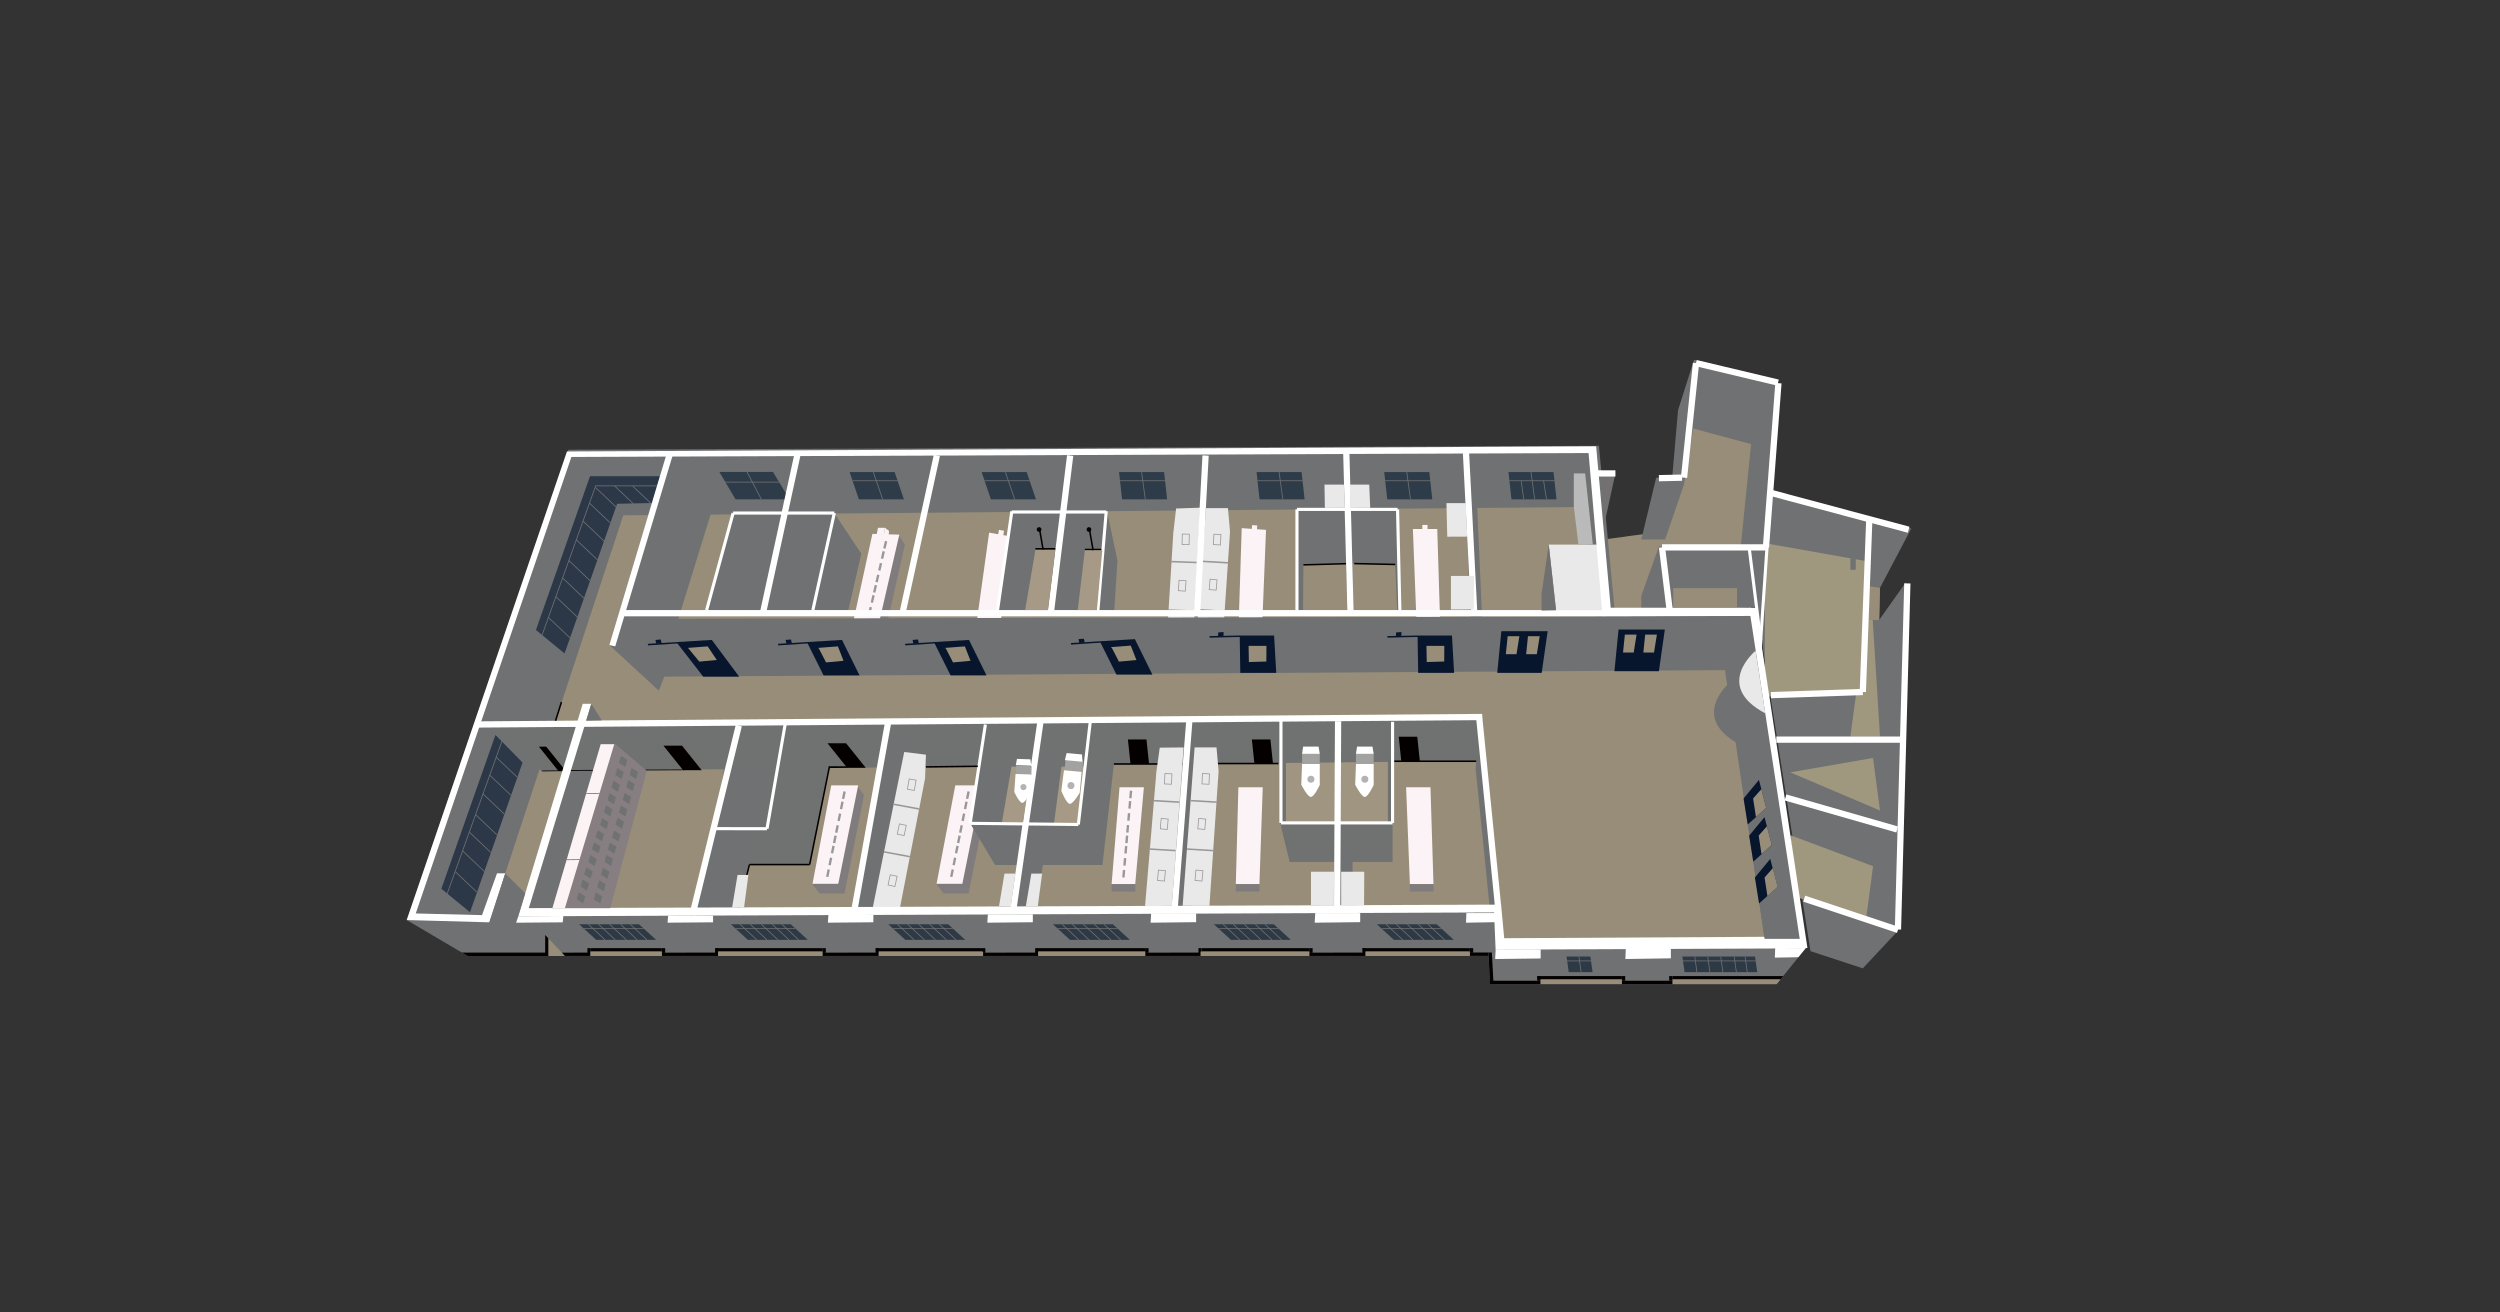<?xml version="1.0" encoding="iso-8859-1"?>
<!-- Generator: Adobe Illustrator 21.0.0, SVG Export Plug-In . SVG Version: 6.00 Build 0)  -->
<svg version="1.1" id="&#x56FE;&#x5C42;_1" xmlns="http://www.w3.org/2000/svg" xmlns:xlink="http://www.w3.org/1999/xlink" x="0px"
	 y="0px" viewBox="0 0 800 420" style="enable-background:new 0 0 800 420;" xml:space="preserve">
<rect x="0" y="0" width="800" height="420" fill="#333333" stroke="none"/>
<g>
	<polygon style="fill:#978D78;" points="513.453,172.605 531.848,170.099 540.806,134.518 562.62,140.569 559.722,175.163 
		531.848,176.194 533.87,194.944 513.453,196.225 	"/>
	<polygon style="fill:#707172;" points="525.223,172.621 529.973,152.871 535.098,152.871 536.973,131.246 542.098,115.121 
		569.098,122.621 565.598,156.871 611.598,169.121 601.598,188.121 601.348,198.371 609.848,186.371 607.098,298.121 
		596.098,309.871 579.348,304.371 562.098,194.371 525.223,195.621 525.223,190.621 530.848,174.871 557.098,174.371 
		560.348,142.121 541.848,137.121 538.848,155.121 532.848,172.621 	"/>
	<polygon style="fill:#A0977F;" points="572.914,267.264 599.37,277.17 597.136,294.194 574.786,287.069 	"/>
	<polygon style="fill:#A0977F;" points="601.598,235.716 592.12,235.716 597.136,198.371 599.266,198.371 	"/>
	<line style="fill:none;stroke:#FFFFFF;stroke-width:2;stroke-miterlimit:10;" x1="577.348" y1="287.57" x2="607.348" y2="297.57"/>
	<line style="fill:#A0977F;" x1="595.12" y1="235.716" x2="603.62" y2="235.716"/>
	
		<line style="fill:none;stroke:#FFFFFF;stroke-width:2;stroke-miterlimit:10;" x1="565.098" y1="175.163" x2="531.848" y2="175.163"/>
	
		<line style="fill:none;stroke:#FFFFFF;stroke-width:2;stroke-miterlimit:10;" x1="534.348" y1="195.663" x2="531.848" y2="175.163"/>
	<polygon style="fill:#978D78;" points="598.175,187.569 601.598,188.121 601.348,198.371 597.136,198.371 	"/>
	<polygon style="fill:#A0977F;" points="565.527,173.952 564.864,185.687 564.66,222.936 596.098,221.794 598.175,179.74 	"/>
	<g>
		<path style="fill:none;stroke:#FFFFFF;stroke-width:2;stroke-miterlimit:10;" d="M628.098,196.352"/>
		
			<line style="fill:none;stroke:#FFFFFF;stroke-width:2;stroke-miterlimit:10;" x1="530.848" y1="153.018" x2="538.265" y2="152.852"/>
		
			<line style="fill:none;stroke:#FFFFFF;stroke-width:2;stroke-miterlimit:10;" x1="538.89" y1="152.852" x2="542.723" y2="116.185"/>
		
			<line style="fill:none;stroke:#FFFFFF;stroke-width:2;stroke-miterlimit:10;" x1="542.723" y1="116.185" x2="568.973" y2="122.435"/>
		<line style="fill:#FFFFFF;" x1="564.431" y1="174.018" x2="568.973" y2="122.435"/>
		
			<line style="fill:none;stroke:#FFFFFF;stroke-width:2;stroke-miterlimit:10;" x1="565.886" y1="157.5" x2="610.765" y2="169.518"/>
		
			<line style="fill:none;stroke:#FFFFFF;stroke-width:2;stroke-miterlimit:10;" x1="598.175" y1="166.147" x2="596.098" y2="221.435"/>
		
			<line style="fill:none;stroke:#FFFFFF;stroke-width:2;stroke-miterlimit:10;" x1="566.702" y1="222.435" x2="596.098" y2="221.435"/>
		
			<line style="fill:none;stroke:#FFFFFF;stroke-width:2;stroke-miterlimit:10;" x1="610.348" y1="186.685" x2="607.348" y2="297.435"/>
		
			<line style="fill:none;stroke:#FFFFFF;stroke-width:2;stroke-miterlimit:10;" x1="568.41" y1="236.685" x2="608.848" y2="236.685"/>
		
			<line style="fill:none;stroke:#FFFFFF;stroke-width:2;stroke-miterlimit:10;" x1="571.348" y1="255.185" x2="607.098" y2="265.435"/>
	</g>
	<polygon style="fill:#707172;" points="130.15,294.413 181.9,143.913 511.65,142.663 516.65,194.788 561.9,194.538 
		577.817,303.413 568.525,314.913 476.775,314.913 476.352,305.835 149.65,305.913 	"/>
	<polygon style="fill:#978D78;" points="199.453,164.903 157.106,293.363 479.378,290.001 479.878,300.751 564.66,300.436 
		552.12,212.903 513.12,214.236 506.786,162.236 	"/>
	<polygon style="fill:#EAE9E9;" points="510.973,174.277 495.598,174.277 496.507,182.438 497.938,195.277 514.62,195.277 	"/>
	<g>
		<g>
			<polygon style="fill:#807B7C;" points="279.293,170.842 272.322,202.291 274.491,205.35 282.488,205.565 289.58,174.244 
				287.415,171.059 			"/>
			<polygon style="fill:#FCF3F7;" points="279.168,170.838 272.326,202.166 280.573,202.387 287.79,171.069 			"/>
		</g>
		<g>
			
				<rect x="276.247" y="198.654" transform="matrix(0.226 -0.974 0.974 0.226 20.954 424.436)" style="fill:#999899;" width="2.409" height="0.767"/>
			
				<rect x="277.11" y="194.926" transform="matrix(0.226 -0.974 0.974 0.226 25.254 422.39)" style="fill:#999899;" width="2.409" height="0.767"/>
			
				<rect x="277.986" y="191.142" transform="matrix(0.226 -0.974 0.974 0.226 29.619 420.313)" style="fill:#999899;" width="2.409" height="0.767"/>
			
				<rect x="278.739" y="187.891" transform="matrix(0.226 -0.974 0.974 0.226 33.37 418.528)" style="fill:#999899;" width="2.409" height="0.767"/>
			
				<rect x="279.503" y="184.592" transform="matrix(0.226 -0.974 0.974 0.226 37.175 416.718)" style="fill:#999899;" width="2.409" height="0.767"/>
			
				<rect x="280.366" y="180.864" transform="matrix(0.226 -0.974 0.974 0.226 41.475 414.672)" style="fill:#999899;" width="2.409" height="0.767"/>
			
				<rect x="281.242" y="177.08" transform="matrix(0.226 -0.974 0.974 0.226 45.84 412.596)" style="fill:#999899;" width="2.409" height="0.767"/>
			
				<rect x="281.995" y="173.828" transform="matrix(0.226 -0.974 0.974 0.226 49.591 410.811)" style="fill:#999899;" width="2.409" height="0.767"/>
		</g>
	</g>
	<g>
		<polygon style="fill:#2E3C4A;" points="230.203,151.029 235.37,159.779 252.62,159.779 247.37,151.029 		"/>
		
			<line style="fill:none;stroke:#707172;stroke-width:0.25;stroke-miterlimit:10;" x1="231.439" y1="154.276" x2="249.328" y2="154.276"/>
		
			<line style="fill:none;stroke:#707172;stroke-width:0.25;stroke-miterlimit:10;" x1="239.057" y1="151.029" x2="243.62" y2="159.779"/>
	</g>
	<polygon style="fill:#EAE9E9;" points="376.363,162.717 384.006,162.464 381.394,213.217 372.814,213.57 372.814,213.57 
		375.461,170.483 	"/>
	<polygon style="fill:#EAE9E9;" points="392.943,162.598 385.943,162.598 382.108,213.27 390.681,213.27 390.681,213.27 
		393.611,170.2 	"/>
	<g>
		
			<rect x="388.362" y="170.962" transform="matrix(0.999 0.046 -0.046 0.999 8.342 -17.712)" style="fill:#EAE9E9;stroke:#999899;stroke-width:0.25;stroke-miterlimit:10;" width="2.244" height="3.333"/>
		
			<rect x="387.079" y="185.596" transform="matrix(0.996 0.087 -0.087 0.996 17.839 -33.19)" style="fill:#EAE9E9;stroke:#999899;stroke-width:0.25;stroke-miterlimit:10;" width="2.244" height="3.333"/>
		
			<rect x="386.184" y="202.116" transform="matrix(0.996 0.087 -0.087 0.996 19.279 -33.049)" style="fill:#EAE9E9;stroke:#999899;stroke-width:0.25;stroke-miterlimit:10;" width="2.244" height="3.333"/>
		
			<line style="fill:none;stroke:#999899;stroke-width:0.5;stroke-miterlimit:10;" x1="384.775" y1="179.626" x2="393.033" y2="180.113"/>
		
			<line style="fill:none;stroke:#999899;stroke-width:0.5;stroke-miterlimit:10;" x1="383.482" y1="195.12" x2="391.878" y2="195.615"/>
	</g>
	<g>
		
			<rect x="378.164" y="170.938" transform="matrix(1 0.023 -0.023 1 4.102 -8.744)" style="fill:#EAE9E9;stroke:#999899;stroke-width:0.25;stroke-miterlimit:10;" width="2.244" height="3.333"/>
		
			<rect x="377.215" y="185.597" transform="matrix(0.998 0.065 -0.065 0.998 12.893 -24.059)" style="fill:#EAE9E9;stroke:#999899;stroke-width:0.25;stroke-miterlimit:10;" width="2.244" height="3.333"/>
		
			<rect x="376.696" y="202.134" transform="matrix(0.998 0.065 -0.065 0.998 13.961 -23.991)" style="fill:#EAE9E9;stroke:#999899;stroke-width:0.25;stroke-miterlimit:10;" width="2.244" height="3.333"/>
		
			<line style="fill:none;stroke:#999899;stroke-width:0.5;stroke-miterlimit:10;" x1="374.737" y1="179.707" x2="383.004" y2="180.006"/>
		
			<line style="fill:none;stroke:#999899;stroke-width:0.5;stroke-miterlimit:10;" x1="373.797" y1="195.227" x2="382.202" y2="195.53"/>
	</g>
	<g>
		<g>
			<polygon style="fill:#FCF3F7;" points="452.12,169.277 453.33,200.277 460.879,200.277 459.919,169.277 			"/>
			<polygon style="fill:#807B7C;" points="453.33,200.277 453.33,202.636 460.917,202.636 460.879,200.277 			"/>
		</g>
		<rect x="455.152" y="167.977" style="fill:#FCF3F7;" width="1.655" height="1.655"/>
	</g>
	<g>
		<g>
			<polygon style="fill:#FCF3F7;" points="397.347,169.006 396.356,200.014 403.885,200.549 405.127,169.559 			"/>
			<polygon style="fill:#807B7C;" points="396.356,200.014 396.189,202.367 403.756,202.905 403.885,200.549 			"/>
		</g>
		
			<rect x="400.403" y="167.98" transform="matrix(0.998 0.071 -0.071 0.998 12.983 -28.032)" style="fill:#FCF3F7;" width="1.655" height="1.655"/>
	</g>
	<g>
		<g>
			<polygon style="fill:#FCF3F7;" points="316.52,170.443 312.247,201.171 319.677,202.501 324.197,171.818 			"/>
			<polygon style="fill:#807B7C;" points="312.247,201.171 311.832,203.493 319.299,204.83 319.677,202.501 			"/>
		</g>
		
			<rect x="319.575" y="169.83" transform="matrix(0.984 0.176 -0.176 0.984 35.097 -53.803)" style="fill:#FCF3F7;" width="1.655" height="1.655"/>
	</g>
	<g>
		<polygon style="fill:#807B7C;" points="305.822,251.311 299.697,282.936 301.947,285.936 309.947,285.936 316.197,254.436 
			313.947,251.311 		"/>
		<polygon style="fill:#FCF3F7;" points="305.697,251.311 299.697,282.811 307.947,282.811 314.322,251.311 		"/>
	</g>
	<g>
		
			<rect x="303.532" y="279.163" transform="matrix(0.199 -0.98 0.98 0.199 -29.959 522.424)" style="fill:#999899;" width="2.409" height="0.767"/>
		
			<rect x="304.295" y="275.413" transform="matrix(0.199 -0.98 0.98 0.199 -25.674 520.17)" style="fill:#999899;" width="2.409" height="0.767"/>
		
			<rect x="305.07" y="271.607" transform="matrix(0.199 -0.98 0.98 0.199 -21.324 517.882)" style="fill:#999899;" width="2.409" height="0.767"/>
		
			<rect x="305.735" y="268.336" transform="matrix(0.199 -0.98 0.98 0.199 -17.586 515.915)" style="fill:#999899;" width="2.409" height="0.767"/>
		
			<rect x="306.41" y="265.018" transform="matrix(0.199 -0.98 0.98 0.199 -13.794 513.921)" style="fill:#999899;" width="2.409" height="0.767"/>
		
			<rect x="307.173" y="261.269" transform="matrix(0.199 -0.98 0.98 0.199 -9.509 511.666)" style="fill:#999899;" width="2.409" height="0.767"/>
		
			<rect x="307.948" y="257.463" transform="matrix(0.199 -0.98 0.98 0.199 -5.159 509.378)" style="fill:#999899;" width="2.409" height="0.767"/>
		
			<rect x="308.613" y="254.192" transform="matrix(0.199 -0.98 0.98 0.199 -1.421 507.412)" style="fill:#999899;" width="2.409" height="0.767"/>
	</g>
	<polygon style="fill:#707171;" points="409.901,232.197 409.635,263.322 412.682,275.822 445.62,275.822 445.62,262.155 
		445.62,230.989 	"/>
	<rect x="411.495" y="243.597" style="fill:#9F9581;" width="32.625" height="19.5"/>
	<polygon style="fill:#707171;" points="265.454,245.162 259.087,276.662 239.806,276.662 228.829,265.162 233.871,231.162 
		251.355,231.162 	"/>
	<polygon style="fill:#707172;" points="415.026,196.503 415.026,163.003 447.214,163.003 447.964,195.628 447.089,195.378 
		446.464,180.628 432.776,180.331 433.089,196.503 431.161,196.503 430.714,180.378 417.089,180.753 416.964,196.503 	"/>
	<polygon style="fill:#707172;" points="315.12,233.181 310.453,263.472 318.453,276.806 352.786,276.806 356.453,244.472 
		350.12,231.472 	"/>
	<polygon style="fill:#707172;" points="319.054,196.338 323.786,163.621 354.244,163.56 357.588,179.338 356.495,196.338 	"/>
	<polygon style="fill:#707172;" points="226.12,196.67 234.953,162.836 266.62,163.67 275.62,177.18 271.228,196.225 	"/>
	<polygon style="fill:#707172;" points="473.332,231.254 472.203,246.014 476.762,291 479.425,291 	"/>
	<g>
		<path style="fill:#2E3C4A;" d="M271.87,151.029"/>
		
			<line style="fill:none;stroke:#707172;stroke-width:0.25;stroke-miterlimit:10;" x1="274.189" y1="154.276" x2="292.078" y2="154.276"/>
		
			<line style="fill:none;stroke:#707172;stroke-width:0.25;stroke-miterlimit:10;" x1="281.807" y1="151.029" x2="286.37" y2="159.779"/>
	</g>
	<polygon style="fill:#707172;" points="236.796,232.962 246.488,245.968 236.155,291.276 221.905,291.276 	"/>
	<polygon style="fill:#707172;" points="186.874,232.311 196.566,245.317 182.577,290.625 168.327,290.625 	"/>
	<polygon style="fill:#707171;" points="154.568,231.819 474.286,229.444 474.286,243.444 173.453,246.778 	"/>
	<polygon style="fill:#707172;" points="283.684,232.962 295.337,245.427 287.349,291.276 273.099,291.276 	"/>
	<polygon style="fill:#040000;" points="181.08,246.778 178.744,246.778 172.453,238.93 174.789,238.93 	"/>
	<polygon style="fill:#EAE9E9;" points="296.297,241.501 289.351,240.636 279.282,290.445 287.789,291.504 287.789,291.504 
		296.02,249.127 	"/>
	<g>
		
			<rect x="290.503" y="249.361" transform="matrix(0.986 0.169 -0.169 0.986 46.639 -45.691)" style="fill:#EAE9E9;stroke:#999899;stroke-width:0.25;stroke-miterlimit:10;" width="2.244" height="3.333"/>
		
			<rect x="287.421" y="263.723" transform="matrix(0.978 0.21 -0.21 0.978 62.102 -54.631)" style="fill:#EAE9E9;stroke:#999899;stroke-width:0.25;stroke-miterlimit:10;" width="2.244" height="3.333"/>
		
			<rect x="284.491" y="280.006" transform="matrix(0.978 0.21 -0.21 0.978 65.453 -53.654)" style="fill:#EAE9E9;stroke:#999899;stroke-width:0.25;stroke-miterlimit:10;" width="2.244" height="3.333"/>
		
			<line style="fill:none;stroke:#999899;stroke-width:0.5;stroke-miterlimit:10;" x1="286.087" y1="257.388" x2="294.222" y2="258.892"/>
		
			<line style="fill:none;stroke:#999899;stroke-width:0.5;stroke-miterlimit:10;" x1="282.889" y1="272.604" x2="291.159" y2="274.133"/>
	</g>
	<polygon style="fill:#707172;" points="331.397,237.436 338.019,244.605 331.944,289.924 324.897,290.243 	"/>
	<polygon style="fill:#707172;" points="380.533,235.716 375.473,289.854 381.243,290.915 384.269,244.331 	"/>
	<polygon style="fill:#707172;" points="471.953,145.77 469.12,162.02 470.536,197.903 474.286,197.903 	"/>
	<polygon style="fill:#707172;" points="432.793,272.348 427.978,270.68 427.978,289.665 432.87,289.665 	"/>
	<polygon style="fill:#FFFFFF;" points="159.036,279.475 161.684,279.475 156.595,295.142 130.15,294.413 181.428,144.475 
		510.762,142.809 515.428,194.475 560.095,194.475 577.386,303.475 478.595,303.892 478.095,291.975 165.845,293.225 
		186.47,225.225 189.22,225.225 169.22,290.6 480.345,289.475 481.345,300.225 573.845,299.725 558.595,197.225 512.845,197.475 
		508.345,144.975 182.845,146.225 133.039,292.307 154.246,292.844 	"/>
	<polygon style="fill:#2C3848;" points="171.496,201.602 188.809,152.381 211.661,152.381 212.309,160.881 197.475,161.215 
		180.663,209.102 	"/>
	<polygon style="fill:#707172;" points="212.577,147.77 194.984,206.415 210.827,221.02 212.577,216.52 551.994,214.436 
		564.66,300.436 576.66,300.436 560.66,197.103 217.077,198.02 227.577,164.02 	"/>
	<g>
		<rect x="190.519" y="155.349" style="fill:#707172;" width="19.708" height="0.25"/>
	</g>
	<g>
		<polygon style="fill:#FFFFFF;" points="196.874,206.842 194.984,206.415 213.392,144.972 215.307,145.548 		"/>
	</g>
	<g>
		<polygon style="fill:#FFFFFF;" points="512.853,197.225 199.707,197.225 199.707,195.225 514.324,195.225 		"/>
	</g>
	<g>
		
			<line style="fill:none;stroke:#707172;stroke-width:0.25;stroke-miterlimit:10;" x1="173.469" y1="203.226" x2="190.632" y2="155.45"/>
		<g>
			<polygon style="fill:#707172;" points="182.36,204.267 175.452,197.715 175.624,197.534 182.454,204.011 			"/>
		</g>
		<g>
			<polygon style="fill:#707172;" points="184.747,197.644 177.792,191.043 177.964,190.862 184.919,197.462 			"/>
		</g>
		<g>
			<polygon style="fill:#707172;" points="186.816,191.573 179.914,185.018 180.086,184.837 186.988,191.391 			"/>
		</g>
		<g>
			<polygon style="fill:#707172;" points="188.789,185.957 181.93,179.451 182.102,179.269 188.904,185.721 			"/>
		</g>
		<g>
			<polygon style="fill:#707172;" points="191.129,179.289 184.275,172.786 184.446,172.605 191.22,179.031 			"/>
		</g>
		<g>
			<polygon style="fill:#707172;" points="193.245,173.263 186.446,166.811 186.618,166.63 193.336,173.004 			"/>
		</g>
		<g>
			<polygon style="fill:#707172;" points="195.275,167.483 188.493,161.049 188.665,160.867 195.374,167.232 			"/>
		</g>
		<g>
			<polygon style="fill:#707172;" points="197.301,162.555 190.519,156.122 190.691,155.94 197.401,162.305 			"/>
		</g>
	</g>
	<polyline style="fill:#2C3848;" points="167.217,244.022 150.405,291.909 141.238,284.409 158.55,235.188 	"/>
	<g>
		
			<line style="fill:none;stroke:#707172;stroke-width:0.25;stroke-miterlimit:10;" x1="142.97" y1="286.33" x2="161.14" y2="235.752"/>
		<g>
			<polygon style="fill:#707172;" points="152.507,285.574 145.598,279.023 145.77,278.841 152.6,285.318 			"/>
		</g>
		<g>
			<polygon style="fill:#707172;" points="154.893,278.951 147.938,272.351 148.11,272.169 155.065,278.77 			"/>
		</g>
		<g>
			<polygon style="fill:#707172;" points="156.963,272.88 150.06,266.326 150.232,266.144 157.135,272.699 			"/>
		</g>
		<g>
			<polygon style="fill:#707172;" points="158.935,267.264 152.076,260.759 152.248,260.577 159.05,267.029 			"/>
		</g>
		<g>
			<polygon style="fill:#707172;" points="161.276,260.597 154.421,254.094 154.593,253.912 161.367,260.338 			"/>
		</g>
		<g>
			<polygon style="fill:#707172;" points="163.392,254.57 156.592,248.119 156.764,247.937 163.482,254.312 			"/>
		</g>
		<g>
			<polygon style="fill:#707172;" points="165.421,248.79 158.639,242.357 158.811,242.175 165.52,248.54 			"/>
		</g>
	</g>
	<g>
		<polygon style="fill:#707172;" points="203.352,162.02 196.57,155.586 196.742,155.404 203.451,161.769 		"/>
	</g>
	<g>
		<polygon style="fill:#707172;" points="208.005,160.978 202.392,155.655 202.564,155.474 208.36,160.97 		"/>
	</g>
	<line style="fill:none;stroke:#FFFFFF;stroke-width:2;stroke-miterlimit:10;" x1="255.12" y1="145.77" x2="244.132" y2="196.225"/>
	
		<line style="fill:none;stroke:#FFFFFF;stroke-width:2;stroke-miterlimit:10;" x1="299.786" y1="145.77" x2="288.798" y2="196.225"/>
	
		<line style="fill:none;stroke:#FFFFFF;stroke-width:2;stroke-miterlimit:10;" x1="342.453" y1="145.77" x2="336.242" y2="196.225"/>
	
		<line style="fill:none;stroke:#FFFFFF;stroke-width:2;stroke-miterlimit:10;" x1="385.786" y1="145.77" x2="383.079" y2="196.225"/>
	<line style="fill:none;stroke:#FFFFFF;stroke-width:2;stroke-miterlimit:10;" x1="430.82" y1="144.972" x2="432.17" y2="196.225"/>
	
		<line style="fill:none;stroke:#FFFFFF;stroke-width:2;stroke-miterlimit:10;" x1="469.12" y1="144.972" x2="471.703" y2="195.225"/>
	
		<line style="fill:none;stroke:#FFFFFF;stroke-width:2;stroke-miterlimit:10;" x1="152.62" y1="231.834" x2="474.286" y2="229.444"/>
	
		<line style="fill:none;stroke:#FFFFFF;stroke-width:2;stroke-miterlimit:10;" x1="473.258" y1="228.73" x2="479.378" y2="290.001"/>
	<polygon style="fill:#707172;" points="161.684,279.475 168.075,285.874 162.745,303.077 156.595,295.142 	"/>
	<polygon style="fill:#707172;" points="189.22,225.225 192.558,230.506 187.568,230.624 	"/>
	<polygon style="fill:#978D78;" points="175.452,300.238 175.452,305.916 180.79,305.906 	"/>
	<g>
		<polygon style="fill:#FFFFFF;" points="576.398,303.626 559.722,194.475 561.9,194.538 578.374,303.324 		"/>
	</g>
	<g>
		<polygon style="fill:#2E3C4A;" points="289.245,159.779 274.828,159.779 271.87,151.069 286.286,151.069 		"/>
		
			<line style="fill:none;stroke:#707172;stroke-width:0.25;stroke-miterlimit:10;" x1="272.811" y1="153.841" x2="287.375" y2="153.841"/>
		
			<line style="fill:none;stroke:#707172;stroke-width:0.25;stroke-miterlimit:10;" x1="279.453" y1="151.069" x2="282.453" y2="159.779"/>
	</g>
	<g>
		<polygon style="fill:#2E3C4A;" points="331.5,159.779 317.084,159.779 314.125,151.069 328.542,151.069 		"/>
		
			<line style="fill:none;stroke:#707172;stroke-width:0.25;stroke-miterlimit:10;" x1="315.067" y1="153.841" x2="329.631" y2="153.841"/>
		
			<line style="fill:none;stroke:#707172;stroke-width:0.25;stroke-miterlimit:10;" x1="321.709" y1="151.069" x2="324.709" y2="159.779"/>
	</g>
	<g>
		<g>
			<polygon style="fill:#2E3C4A;" points="373.474,159.779 359.057,159.779 358.099,151.069 372.515,151.069 			"/>
			
				<line style="fill:none;stroke:#707172;stroke-width:0.25;stroke-miterlimit:10;" x1="358.353" y1="153.841" x2="372.917" y2="153.841"/>
			<path style="fill:none;stroke:#707172;stroke-width:0.25;stroke-miterlimit:10;" d="M368.682,159.779"/>
			<path style="fill:none;stroke:#707172;stroke-width:0.25;stroke-miterlimit:10;" d="M365.682,151.069"/>
		</g>
		
			<line style="fill:none;stroke:#707172;stroke-width:0.25;stroke-miterlimit:10;" x1="365.307" y1="151.069" x2="366.495" y2="159.779"/>
	</g>
	<g>
		<g>
			<polygon style="fill:#2E3C4A;" points="417.474,159.779 403.057,159.779 402.099,151.069 416.515,151.069 			"/>
			
				<line style="fill:none;stroke:#707172;stroke-width:0.25;stroke-miterlimit:10;" x1="402.353" y1="153.841" x2="416.917" y2="153.841"/>
			<path style="fill:none;stroke:#707172;stroke-width:0.25;stroke-miterlimit:10;" d="M412.682,159.779"/>
			<path style="fill:none;stroke:#707172;stroke-width:0.25;stroke-miterlimit:10;" d="M409.682,151.069"/>
		</g>
		
			<line style="fill:none;stroke:#707172;stroke-width:0.25;stroke-miterlimit:10;" x1="409.307" y1="151.069" x2="410.495" y2="159.779"/>
	</g>
	<g>
		<g>
			<polygon style="fill:#2E3C4A;" points="458.332,159.779 443.916,159.779 442.957,151.069 457.374,151.069 			"/>
			
				<line style="fill:none;stroke:#707172;stroke-width:0.25;stroke-miterlimit:10;" x1="443.211" y1="153.841" x2="457.776" y2="153.841"/>
			<path style="fill:none;stroke:#707172;stroke-width:0.25;stroke-miterlimit:10;" d="M453.541,159.779"/>
			<path style="fill:none;stroke:#707172;stroke-width:0.25;stroke-miterlimit:10;" d="M450.541,151.069"/>
		</g>
		
			<line style="fill:none;stroke:#707172;stroke-width:0.25;stroke-miterlimit:10;" x1="450.166" y1="151.069" x2="451.353" y2="159.779"/>
	</g>
	<g>
		<g>
			<polygon style="fill:#2E3C4A;" points="498.082,159.779 483.666,159.779 482.707,151.069 497.124,151.069 			"/>
			
				<line style="fill:none;stroke:#707172;stroke-width:0.25;stroke-miterlimit:10;" x1="482.961" y1="153.841" x2="497.526" y2="153.841"/>
			<path style="fill:none;stroke:#707172;stroke-width:0.25;stroke-miterlimit:10;" d="M493.291,159.779"/>
			<path style="fill:none;stroke:#707172;stroke-width:0.25;stroke-miterlimit:10;" d="M490.291,151.069"/>
		</g>
		
			<line style="fill:none;stroke:#707172;stroke-width:0.25;stroke-miterlimit:10;" x1="489.916" y1="151.069" x2="491.103" y2="159.779"/>
	</g>
	
		<line style="fill:none;stroke:#707172;stroke-width:0.25;stroke-miterlimit:10;" x1="486.765" y1="153.841" x2="487.599" y2="159.779"/>
	
		<line style="fill:none;stroke:#707172;stroke-width:0.25;stroke-miterlimit:10;" x1="493.953" y1="153.841" x2="494.87" y2="159.779"/>
	<g>
		<polygon style="fill:#040000;" points="149.678,305.913 147.809,304.831 174.452,304.827 174.452,299.201 175.452,300.263 
			175.452,305.916 		"/>
	</g>
	<g>
		
			<rect x="197.854" y="261.377" transform="matrix(0.238 -0.971 0.971 0.238 -80.287 422.437)" style="fill:#FFFFFF;" width="62.353" height="2"/>
	</g>
	<g>
		
			<rect x="247.626" y="260.953" transform="matrix(0.177 -0.984 0.984 0.177 -28.442 489.903)" style="fill:#FFFFFF;" width="62.013" height="2"/>
	</g>
	<g>
		
			<rect x="297.68" y="260.428" transform="matrix(0.143 -0.99 0.99 0.143 22.769 549.166)" style="fill:#FFFFFF;" width="61.972" height="2"/>
	</g>
	<g>
		
			<rect x="347.111" y="260.263" transform="matrix(0.078 -0.997 0.997 0.078 88.216 617.878)" style="fill:#FFFFFF;" width="61.854" height="2"/>
	</g>
	<g>
		
			<rect x="397.274" y="260.468" transform="matrix(0.005 -1 1 0.005 164.424 688.165)" style="fill:#FFFFFF;" width="61.409" height="2"/>
	</g>
	<g>
		<polygon style="fill:#FFFFFF;" points="180.078,295.142 165.165,295.266 165.847,293.221 180.263,293.122 		"/>
	</g>
	<g>
		<polygon style="fill:#FFFFFF;" points="228.185,295.135 213.619,295.261 213.801,293.006 228.185,293.006 		"/>
	</g>
	<g>
		<polygon style="fill:#FFFFFF;" points="279.475,295.124 264.91,295.261 265.092,292.799 279.475,292.799 		"/>
	</g>
	<g>
		<polygon style="fill:#FFFFFF;" points="330.506,295.112 315.941,295.261 316.123,292.595 330.506,292.595 		"/>
	</g>
	<g>
		<polygon style="fill:#FFFFFF;" points="382.756,295.092 368.191,295.261 368.373,292.236 382.756,292.236 		"/>
	</g>
	<g>
		<polygon style="fill:#FFFFFF;" points="435.261,295.089 420.696,295.261 420.878,292.173 435.261,292.173 		"/>
	</g>
	<g>
		<polygon style="fill:#FFFFFF;" points="493.011,306.711 478.446,306.884 478.628,303.796 493.011,303.796 		"/>
	</g>
	<g>
		<polygon style="fill:#FFFFFF;" points="534.676,306.661 520.111,306.884 520.293,302.903 534.676,302.903 		"/>
	</g>
	<g>
		<polygon style="fill:#FFFFFF;" points="478.991,295.089 469.12,295.261 469.243,292.173 478.991,292.173 		"/>
	</g>
	<g>
		<polygon style="fill:#FFFFFF;" points="575.48,306.305 567.945,306.437 568.069,303.349 577.817,303.413 		"/>
	</g>
	<g>
		<polygon style="fill:#040000;" points="188.953,305.906 180.79,305.906 179.797,304.851 187.979,304.833 187.978,303.412 
			188.952,303.412 		"/>
	</g>
	<g>
		<polygon style="fill:#040000;" points="229.792,305.906 211.776,305.906 211.776,304.851 228.818,304.833 228.817,303.412 
			229.791,303.412 		"/>
	</g>
	<g>
		<polygon style="fill:#040000;" points="281.2,305.906 263.184,305.906 263.184,304.851 280.226,304.833 280.226,303.412 
			281.199,303.412 		"/>
	</g>
	<g>
		<polygon style="fill:#040000;" points="332.23,305.906 314.214,305.906 314.214,304.851 331.256,304.833 331.256,303.412 
			332.229,303.412 		"/>
	</g>
	<g>
		<polygon style="fill:#040000;" points="384.48,305.906 366.464,305.906 366.464,304.851 383.506,304.833 383.506,303.412 
			384.479,303.412 		"/>
	</g>
	<g>
		<polygon style="fill:#040000;" points="436.986,305.906 418.97,305.906 418.97,304.851 436.012,304.833 436.012,303.412 
			436.985,303.412 		"/>
	</g>
	<g>
		<g>
			<rect x="188.953" y="303.412" style="fill:#040000;" width="22.823" height="1.074"/>
		</g>
		<g>
			<rect x="211.776" y="303.412" style="fill:#040000;" width="1.074" height="1.498"/>
		</g>
	</g>
	<g>
		<g>
			<rect x="229.182" y="303.412" style="fill:#040000;" width="34.003" height="1.074"/>
		</g>
		<g>
			<rect x="263.185" y="303.412" style="fill:#040000;" width="1.074" height="1.498"/>
		</g>
	</g>
	<g>
		<g>
			<rect x="280.224" y="303.412" style="fill:#040000;" width="34.003" height="1.074"/>
		</g>
		<g>
			<rect x="314.227" y="303.412" style="fill:#040000;" width="1.074" height="1.498"/>
		</g>
	</g>
	<g>
		<g>
			<rect x="332.036" y="303.412" style="fill:#040000;" width="34.431" height="1.074"/>
		</g>
		<g>
			<rect x="366.467" y="303.412" style="fill:#040000;" width="1.074" height="1.498"/>
		</g>
	</g>
	<g>
		<g>
			<rect x="384.539" y="303.412" style="fill:#040000;" width="34.431" height="1.074"/>
		</g>
		<g>
			<rect x="418.97" y="303.412" style="fill:#040000;" width="1.074" height="1.498"/>
		</g>
	</g>
	<g>
		<g>
			<rect x="491.937" y="312.341" style="fill:#040000;" width="27.05" height="1.074"/>
		</g>
		<g>
			<rect x="518.987" y="312.341" style="fill:#040000;" width="1.074" height="1.498"/>
		</g>
	</g>
	<g>
		<polygon style="fill:#040000;" points="569.745,313.415 535.213,313.415 535.213,312.341 570.603,312.341 		"/>
	</g>
	<g>
		<rect x="436.012" y="303.412" style="fill:#040000;" width="34.334" height="1.074"/>
	</g>
	<g>
		<rect x="470.345" y="303.412" style="fill:#040000;" width="1.074" height="1.498"/>
	</g>
	<g>
		<rect x="491.937" y="312.341" style="fill:#040000;" width="1.074" height="1.498"/>
	</g>
	<g>
		<rect x="534.139" y="312.341" style="fill:#040000;" width="1.074" height="1.498"/>
	</g>
	<g>
		<rect x="470.345" y="304.803" style="fill:#040000;" width="5.973" height="1.074"/>
	</g>
	<g>
		<rect x="476.762" y="313.839" style="fill:#040000;" width="16.249" height="1.074"/>
	</g>
	<g>
		<rect x="518.987" y="313.839" style="fill:#040000;" width="16.249" height="1.074"/>
	</g>
	<g>
		<polygon style="fill:#040000;" points="476.762,314.482 476.318,304.803 477.392,304.803 477.911,314.482 		"/>
	</g>
	<rect x="188.953" y="304.492" style="fill:#978D78;" width="22.823" height="1.414"/>
	<rect x="229.792" y="304.492" style="fill:#978D78;" width="33.393" height="1.414"/>
	<rect x="281.2" y="304.492" style="fill:#978D78;" width="33.393" height="1.414"/>
	<rect x="332.23" y="304.492" style="fill:#978D78;" width="34.234" height="1.414"/>
	<rect x="384.171" y="304.492" style="fill:#978D78;" width="34.8" height="1.414"/>
	<rect x="436.986" y="304.492" style="fill:#978D78;" width="33.359" height="1.414"/>
	<rect x="492.986" y="313.415" style="fill:#978D78;" width="26.001" height="1.498"/>
	<polygon style="fill:#978D78;" points="568.525,314.913 535.236,314.913 535.236,313.415 569.745,313.415 	"/>
	<g>
		<polygon style="fill:#2E3946;" points="209.948,300.751 190.781,300.751 185.332,295.774 204.498,295.774 		"/>
		
			<line style="fill:none;stroke:#707172;stroke-width:0.25;stroke-miterlimit:10;" x1="186.86" y1="297.17" x2="205.976" y2="297.17"/>
		
			<line style="fill:none;stroke:#707172;stroke-width:0.25;stroke-miterlimit:10;" x1="188.264" y1="295.774" x2="193.608" y2="300.751"/>
		
			<line style="fill:none;stroke:#707172;stroke-width:0.25;stroke-miterlimit:10;" x1="191.541" y1="295.774" x2="196.885" y2="300.751"/>
		
			<line style="fill:none;stroke:#707172;stroke-width:0.25;stroke-miterlimit:10;" x1="195.065" y1="295.774" x2="200.409" y2="300.751"/>
		
			<line style="fill:none;stroke:#707172;stroke-width:0.25;stroke-miterlimit:10;" x1="198.582" y1="295.774" x2="203.926" y2="300.751"/>
		
			<line style="fill:none;stroke:#707172;stroke-width:0.25;stroke-miterlimit:10;" x1="201.672" y1="295.774" x2="207.016" y2="300.751"/>
	</g>
	<g>
		<polygon style="fill:#2E3946;" points="258.492,300.751 239.325,300.751 233.876,295.774 253.042,295.774 		"/>
		
			<line style="fill:none;stroke:#707172;stroke-width:0.25;stroke-miterlimit:10;" x1="235.404" y1="297.17" x2="254.52" y2="297.17"/>
		
			<line style="fill:none;stroke:#707172;stroke-width:0.25;stroke-miterlimit:10;" x1="236.808" y1="295.774" x2="242.152" y2="300.751"/>
		
			<line style="fill:none;stroke:#707172;stroke-width:0.25;stroke-miterlimit:10;" x1="240.085" y1="295.774" x2="245.429" y2="300.751"/>
		
			<line style="fill:none;stroke:#707172;stroke-width:0.25;stroke-miterlimit:10;" x1="243.609" y1="295.774" x2="248.953" y2="300.751"/>
		
			<line style="fill:none;stroke:#707172;stroke-width:0.25;stroke-miterlimit:10;" x1="247.126" y1="295.774" x2="252.469" y2="300.751"/>
		
			<line style="fill:none;stroke:#707172;stroke-width:0.25;stroke-miterlimit:10;" x1="250.216" y1="295.774" x2="255.559" y2="300.751"/>
	</g>
	<g>
		<polygon style="fill:#2E3946;" points="308.867,300.751 289.7,300.751 284.251,295.774 303.417,295.774 		"/>
		
			<line style="fill:none;stroke:#707172;stroke-width:0.25;stroke-miterlimit:10;" x1="285.779" y1="297.17" x2="304.895" y2="297.17"/>
		
			<line style="fill:none;stroke:#707172;stroke-width:0.25;stroke-miterlimit:10;" x1="287.183" y1="295.774" x2="292.527" y2="300.751"/>
		
			<line style="fill:none;stroke:#707172;stroke-width:0.25;stroke-miterlimit:10;" x1="290.46" y1="295.774" x2="295.804" y2="300.751"/>
		
			<line style="fill:none;stroke:#707172;stroke-width:0.25;stroke-miterlimit:10;" x1="293.984" y1="295.774" x2="299.328" y2="300.751"/>
		
			<line style="fill:none;stroke:#707172;stroke-width:0.25;stroke-miterlimit:10;" x1="297.501" y1="295.774" x2="302.844" y2="300.751"/>
		
			<line style="fill:none;stroke:#707172;stroke-width:0.25;stroke-miterlimit:10;" x1="300.591" y1="295.774" x2="305.934" y2="300.751"/>
	</g>
	<g>
		<polygon style="fill:#2E3946;" points="361.56,300.751 342.393,300.751 336.944,295.774 356.11,295.774 		"/>
		
			<line style="fill:none;stroke:#707172;stroke-width:0.25;stroke-miterlimit:10;" x1="338.472" y1="297.17" x2="357.588" y2="297.17"/>
		
			<line style="fill:none;stroke:#707172;stroke-width:0.25;stroke-miterlimit:10;" x1="339.876" y1="295.774" x2="345.22" y2="300.751"/>
		
			<line style="fill:none;stroke:#707172;stroke-width:0.25;stroke-miterlimit:10;" x1="343.153" y1="295.774" x2="348.497" y2="300.751"/>
		
			<line style="fill:none;stroke:#707172;stroke-width:0.25;stroke-miterlimit:10;" x1="346.677" y1="295.774" x2="352.021" y2="300.751"/>
		
			<line style="fill:none;stroke:#707172;stroke-width:0.25;stroke-miterlimit:10;" x1="350.194" y1="295.774" x2="355.538" y2="300.751"/>
		
			<line style="fill:none;stroke:#707172;stroke-width:0.25;stroke-miterlimit:10;" x1="353.284" y1="295.774" x2="358.628" y2="300.751"/>
	</g>
	<g>
		<polygon style="fill:#2E3946;" points="413.06,300.751 393.893,300.751 388.444,295.774 407.61,295.774 		"/>
		
			<line style="fill:none;stroke:#707172;stroke-width:0.25;stroke-miterlimit:10;" x1="389.972" y1="297.17" x2="409.088" y2="297.17"/>
		
			<line style="fill:none;stroke:#707172;stroke-width:0.25;stroke-miterlimit:10;" x1="391.376" y1="295.774" x2="396.72" y2="300.751"/>
		
			<line style="fill:none;stroke:#707172;stroke-width:0.25;stroke-miterlimit:10;" x1="394.653" y1="295.774" x2="399.997" y2="300.751"/>
		
			<line style="fill:none;stroke:#707172;stroke-width:0.25;stroke-miterlimit:10;" x1="398.177" y1="295.774" x2="403.521" y2="300.751"/>
		
			<line style="fill:none;stroke:#707172;stroke-width:0.25;stroke-miterlimit:10;" x1="401.694" y1="295.774" x2="407.038" y2="300.751"/>
		
			<line style="fill:none;stroke:#707172;stroke-width:0.25;stroke-miterlimit:10;" x1="404.784" y1="295.774" x2="410.128" y2="300.751"/>
	</g>
	<g>
		<polygon style="fill:#2E3946;" points="465.213,300.751 446.046,300.751 440.597,295.774 459.763,295.774 		"/>
		
			<line style="fill:none;stroke:#707172;stroke-width:0.25;stroke-miterlimit:10;" x1="442.125" y1="297.17" x2="461.241" y2="297.17"/>
		
			<line style="fill:none;stroke:#707172;stroke-width:0.25;stroke-miterlimit:10;" x1="443.529" y1="295.774" x2="448.873" y2="300.751"/>
		
			<line style="fill:none;stroke:#707172;stroke-width:0.25;stroke-miterlimit:10;" x1="446.806" y1="295.774" x2="452.15" y2="300.751"/>
		
			<line style="fill:none;stroke:#707172;stroke-width:0.25;stroke-miterlimit:10;" x1="450.33" y1="295.774" x2="455.674" y2="300.751"/>
		
			<line style="fill:none;stroke:#707172;stroke-width:0.25;stroke-miterlimit:10;" x1="453.847" y1="295.774" x2="459.19" y2="300.751"/>
		
			<line style="fill:none;stroke:#707172;stroke-width:0.25;stroke-miterlimit:10;" x1="456.937" y1="295.774" x2="462.28" y2="300.751"/>
	</g>
	<g>
		<polygon style="fill:#2E3946;" points="509.624,311.074 501.999,311.074 501.299,306.098 508.925,306.098 		"/>
		
			<line style="fill:none;stroke:#707172;stroke-width:0.25;stroke-miterlimit:10;" x1="501.299" y1="307.493" x2="509.208" y2="307.493"/>
		
			<line style="fill:none;stroke:#707172;stroke-width:0.25;stroke-miterlimit:10;" x1="505.253" y1="306.098" x2="505.958" y2="311.074"/>
	</g>
	<polygon style="fill:#2E3946;" points="562.307,311.074 539.061,311.074 538.362,306.098 561.608,306.098 	"/>
	
		<line style="fill:none;stroke:#707172;stroke-width:0.25;stroke-miterlimit:10;" x1="538.362" y1="307.493" x2="561.804" y2="307.493"/>
	
		<line style="fill:none;stroke:#707172;stroke-width:0.25;stroke-miterlimit:10;" x1="542.316" y1="306.098" x2="543.02" y2="311.074"/>
	
		<line style="fill:none;stroke:#707172;stroke-width:0.25;stroke-miterlimit:10;" x1="546.464" y1="306.098" x2="547.168" y2="311.074"/>
	
		<line style="fill:none;stroke:#707172;stroke-width:0.25;stroke-miterlimit:10;" x1="550.631" y1="306.098" x2="551.336" y2="311.074"/>
	
		<line style="fill:none;stroke:#707172;stroke-width:0.25;stroke-miterlimit:10;" x1="554.934" y1="306.098" x2="555.638" y2="311.074"/>
	
		<line style="fill:none;stroke:#707172;stroke-width:0.25;stroke-miterlimit:10;" x1="558.429" y1="306.098" x2="559.133" y2="311.074"/>
	
		<line style="fill:none;stroke:#040000;stroke-width:0.5;stroke-miterlimit:10;" x1="177.788" y1="230.624" x2="179.663" y2="224.66"/>
	<path style="fill:#978D78;" d="M173.453,246.778"/>
	<g>
		<polygon style="fill:#040000;" points="173.527,246.836 173.215,246.59 178.778,246.528 178.781,246.778 		"/>
	</g>
	<polygon style="fill:#040000;" points="224.538,246.469 218.599,246.469 212.309,238.622 218.247,238.622 	"/>
	<polygon style="fill:#040000;" points="277.036,245.693 271.097,245.693 264.807,237.845 270.745,237.845 	"/>
	<polygon style="fill:#040000;" points="367.694,244.472 361.756,244.472 360.931,236.625 366.87,236.625 	"/>
	<polygon style="fill:#040000;" points="407.361,244.472 401.422,244.472 400.598,236.625 406.536,236.625 	"/>
	<polygon style="fill:#040000;" points="454.352,243.597 448.413,243.597 447.589,235.75 453.527,235.75 	"/>
	<g>
		<polygon style="fill:#040000;" points="182.656,246.682 182.74,246.405 218.846,246.22 218.849,246.47 		"/>
	</g>
	<polygon style="fill:#867E80;" points="192.22,238.139 176.762,290.625 181.262,290.625 195.262,290.625 206.97,246.639 
		196.97,238.139 	"/>
	<polygon style="fill:#FCF3F5;" points="192.233,238.139 176.762,290.625 180.762,290.625 196.566,238.139 	"/>
	
		<line style="fill:none;stroke:#707172;stroke-width:0.25;stroke-miterlimit:10;" x1="187.568" y1="253.964" x2="191.817" y2="253.912"/>
	
		<line style="fill:none;stroke:#707172;stroke-width:0.25;stroke-miterlimit:10;" x1="181.234" y1="275.121" x2="185.482" y2="275.069"/>
	<g>
		<polygon style="fill:#707172;" points="187.285,286.855 186.615,289.101 184.567,287.767 185.237,285.52 		"/>
		<polygon style="fill:#707172;" points="188.501,282.774 187.831,285.021 185.783,283.686 186.453,281.44 		"/>
		<polygon style="fill:#707172;" points="189.656,278.9 188.986,281.146 186.938,279.812 187.608,277.566 		"/>
		<polygon style="fill:#707172;" points="190.942,274.924 190.272,277.17 188.224,275.836 188.894,273.59 		"/>
		<polygon style="fill:#707172;" points="192.158,270.844 191.488,273.09 189.44,271.756 190.11,269.51 		"/>
		<polygon style="fill:#707172;" points="193.313,266.97 192.643,269.216 190.595,267.882 191.265,265.635 		"/>
		<polygon style="fill:#707172;" points="194.73,263.09 194.061,265.336 192.012,264.002 192.682,261.756 		"/>
		<polygon style="fill:#707172;" points="195.946,259.01 195.277,261.256 193.229,259.922 193.898,257.676 		"/>
		<polygon style="fill:#707172;" points="197.101,255.136 196.432,257.382 194.384,256.048 195.053,253.802 		"/>
		<polygon style="fill:#707172;" points="198.387,251.159 197.717,253.405 195.669,252.071 196.339,249.825 		"/>
		<polygon style="fill:#707172;" points="199.603,247.079 198.934,249.325 196.886,247.991 197.555,245.745 		"/>
		<polygon style="fill:#707172;" points="200.758,243.205 200.089,245.451 198.041,244.117 198.71,241.871 		"/>
	</g>
	<g>
		<polygon style="fill:#707172;" points="192.729,286.848 192.106,289.107 190.031,287.816 190.654,285.556 		"/>
		<polygon style="fill:#707172;" points="193.804,282.951 193.181,285.21 191.106,283.919 191.729,281.659 		"/>
		<polygon style="fill:#707172;" points="195.008,278.949 194.385,281.208 192.31,279.917 192.933,277.657 		"/>
		<polygon style="fill:#707172;" points="196.14,274.845 195.517,277.104 193.442,275.812 194.065,273.553 		"/>
		<polygon style="fill:#707172;" points="197.216,270.948 196.592,273.207 194.517,271.915 195.141,269.656 		"/>
		<polygon style="fill:#707172;" points="198.553,267.04 197.93,269.299 195.855,268.008 196.478,265.748 		"/>
		<polygon style="fill:#707172;" points="199.685,262.936 199.062,265.195 196.987,263.903 197.61,261.644 		"/>
		<polygon style="fill:#707172;" points="200.761,259.039 200.137,261.298 198.062,260.006 198.686,257.747 		"/>
		<polygon style="fill:#707172;" points="201.964,255.037 201.341,257.296 199.266,256.004 199.889,253.745 		"/>
		<polygon style="fill:#707172;" points="203.097,250.933 202.473,253.192 200.398,251.9 201.022,249.641 		"/>
		<polygon style="fill:#707172;" points="204.172,247.036 203.549,249.295 201.474,248.003 202.097,245.744 		"/>
	</g>
	<g>
		<line style="fill:none;stroke:#FFFFFF;stroke-miterlimit:10;" x1="226.12" y1="195.225" x2="234.603" y2="164.175"/>
		<line style="fill:none;stroke:#FFFFFF;stroke-miterlimit:10;" x1="234.603" y1="164.175" x2="266.986" y2="164.175"/>
		<line style="fill:none;stroke:#FFFFFF;stroke-miterlimit:10;" x1="266.986" y1="164.175" x2="260.12" y2="195.225"/>
	</g>
	
		<line style="fill:none;stroke:#040000;stroke-width:0.5;stroke-miterlimit:10;" x1="347.158" y1="175.847" x2="352.625" y2="175.847"/>
	<line style="fill:none;stroke:#FFFFFF;stroke-miterlimit:10;" x1="319.054" y1="196.338" x2="323.786" y2="163.621"/>
	<line style="fill:none;stroke:#FFFFFF;stroke-miterlimit:10;" x1="323.755" y1="163.836" x2="353.983" y2="163.836"/>
	<line style="fill:none;stroke:#FFFFFF;stroke-miterlimit:10;" x1="354.004" y1="163.586" x2="351.245" y2="196.225"/>
	<polygon style="fill:#A69985;" points="323.675,245.312 320.557,263.579 327.382,263.315 330.008,245.312 	"/>
	<polygon style="fill:#A69985;" points="339.676,245.312 337.245,263.757 344.743,263.836 346.957,245.312 	"/>
	<polygon style="fill:#A69985;" points="331.351,175.847 328.043,195.225 335.328,195.225 337.684,175.847 	"/>
	<polygon style="fill:#A69985;" points="347.158,176.081 344.861,195.218 351.006,195.218 352.729,176.081 	"/>
	<g>
		
			<rect x="340.61" y="243.495" transform="matrix(0.996 0.091 -0.091 0.996 23.881 -30.41)" style="fill:#A2A3A0;" width="5.667" height="3.25"/>
		<polygon style="fill:#FFFFFF;" points="341.323,240.971 340.77,243.243 346.413,243.761 346.243,241.424 		"/>
		<path style="fill:#FFFFFF;" d="M340.473,246.479l-0.855,6.574c0,0,1.629,4.125,2.712,4.182c1.083,0.058,3.172-3.558,3.172-3.558
			l0.614-6.68L340.473,246.479z"/>
		
			<ellipse transform="matrix(0.091 -0.996 0.996 0.091 60.926 569.97)" style="fill:#B3B3B3;" cx="342.848" cy="251.593" rx="1.125" ry="1.125"/>
	</g>
	<g>
		
			<rect x="325.019" y="244.925" transform="matrix(1 0.033 -0.033 1 8.255 -10.607)" style="fill:#A2A3A0;" width="4.932" height="2.829"/>
		<polygon style="fill:#FFFFFF;" points="325.431,242.843 325.067,244.845 329.997,245.007 329.729,242.984 		"/>
		<path style="fill:#FFFFFF;" d="M324.974,247.672l-0.407,5.756c0,0,1.627,3.501,2.571,3.495c0.944-0.005,2.574-3.254,2.574-3.254
			l0.191-5.836L324.974,247.672z"/>
		
			<ellipse transform="matrix(0.033 -1 1 0.033 64.707 570.854)" style="fill:#B3B3B3;" cx="327.3" cy="251.994" rx="0.979" ry="0.979"/>
	</g>
	
		<line style="fill:none;stroke:#040000;stroke-width:0.5;stroke-miterlimit:10;" x1="331.32" y1="175.612" x2="337.661" y2="175.612"/>
	<line style="fill:none;stroke:#FFFFFF;stroke-miterlimit:10;" x1="415.026" y1="196.503" x2="415.026" y2="163.003"/>
	<line style="fill:none;stroke:#FFFFFF;stroke-miterlimit:10;" x1="415.026" y1="163.003" x2="447.214" y2="163.003"/>
	<line style="fill:none;stroke:#FFFFFF;stroke-miterlimit:10;" x1="447.214" y1="163.003" x2="447.964" y2="195.628"/>
	
		<line style="fill:none;stroke:#040000;stroke-width:0.5;stroke-miterlimit:10;" x1="417.089" y1="180.753" x2="430.714" y2="180.378"/>
	
		<line style="fill:none;stroke:#040000;stroke-width:0.5;stroke-miterlimit:10;" x1="433.37" y1="180.344" x2="446.464" y2="180.628"/>
	<line style="fill:none;stroke:#FFFFFF;stroke-miterlimit:10;" x1="251.355" y1="231.162" x2="245.432" y2="265.195"/>
	<line style="fill:none;stroke:#FFFFFF;stroke-miterlimit:10;" x1="245.432" y1="265.195" x2="228.829" y2="265.162"/>
	
		<line style="fill:none;stroke:#040000;stroke-width:0.5;stroke-miterlimit:10;" x1="265.454" y1="245.162" x2="259.087" y2="276.662"/>
	
		<line style="fill:none;stroke:#040000;stroke-width:0.5;stroke-miterlimit:10;" x1="239.806" y1="276.662" x2="259.087" y2="276.662"/>
	
		<line style="fill:none;stroke:#040000;stroke-width:0.5;stroke-miterlimit:10;" x1="239.806" y1="276.662" x2="236.365" y2="290.357"/>
	<g>
		<polygon style="fill:#040000;" points="265.598,245.775 265.661,245.214 271.09,245.214 271.096,245.714 		"/>
	</g>
	<line style="fill:none;stroke:#FFFFFF;stroke-miterlimit:10;" x1="315.323" y1="231.859" x2="310.453" y2="263.472"/>
	<line style="fill:none;stroke:#FFFFFF;stroke-miterlimit:10;" x1="310.453" y1="263.472" x2="345.068" y2="263.84"/>
	<line style="fill:none;stroke:#FFFFFF;stroke-miterlimit:10;" x1="345.068" y1="263.84" x2="348.846" y2="231.254"/>
	<line style="fill:none;stroke:#FFFFFF;stroke-miterlimit:10;" x1="409.901" y1="230.62" x2="409.901" y2="263.322"/>
	<line style="fill:none;stroke:#FFFFFF;stroke-miterlimit:10;" x1="409.901" y1="263.322" x2="445.62" y2="263.322"/>
	<line style="fill:none;stroke:#FFFFFF;stroke-miterlimit:10;" x1="445.62" y1="263.322" x2="445.62" y2="230.989"/>
	
		<line style="fill:none;stroke:#040000;stroke-width:0.5;stroke-miterlimit:10;" x1="296.297" y1="245.415" x2="312.888" y2="245.214"/>
	
		<line style="fill:none;stroke:#040000;stroke-width:0.5;stroke-miterlimit:10;" x1="356.453" y1="244.472" x2="378.347" y2="244.472"/>
	
		<line style="fill:none;stroke:#040000;stroke-width:0.5;stroke-miterlimit:10;" x1="384.269" y1="244.331" x2="409.088" y2="244.331"/>
	
		<line style="fill:none;stroke:#040000;stroke-width:0.5;stroke-miterlimit:10;" x1="446.201" y1="243.597" x2="472.383" y2="243.597"/>
	<g>
		<g>
			<polygon style="fill:#807B7C;" points="266.12,251.311 259.995,282.936 262.245,285.936 270.245,285.936 276.495,254.436 
				274.245,251.311 			"/>
			<polygon style="fill:#FCF3F7;" points="265.995,251.311 259.995,282.811 268.245,282.811 274.62,251.311 			"/>
		</g>
		<g>
			
				<rect x="263.83" y="279.163" transform="matrix(0.199 -0.98 0.98 0.199 -61.745 483.52)" style="fill:#999899;" width="2.409" height="0.767"/>
			
				<rect x="264.593" y="275.413" transform="matrix(0.199 -0.98 0.98 0.199 -57.46 481.265)" style="fill:#999899;" width="2.409" height="0.767"/>
			
				<rect x="265.368" y="271.607" transform="matrix(0.199 -0.98 0.98 0.199 -53.11 478.977)" style="fill:#999899;" width="2.409" height="0.767"/>
			
				<rect x="266.033" y="268.336" transform="matrix(0.199 -0.98 0.98 0.199 -49.372 477.011)" style="fill:#999899;" width="2.409" height="0.767"/>
			
				<rect x="266.708" y="265.018" transform="matrix(0.199 -0.98 0.98 0.199 -45.58 475.016)" style="fill:#999899;" width="2.409" height="0.767"/>
			
				<rect x="267.471" y="261.269" transform="matrix(0.199 -0.98 0.98 0.199 -41.295 472.762)" style="fill:#999899;" width="2.409" height="0.767"/>
			
				<rect x="268.246" y="257.463" transform="matrix(0.199 -0.98 0.98 0.199 -36.945 470.473)" style="fill:#999899;" width="2.409" height="0.767"/>
			
				<rect x="268.911" y="254.192" transform="matrix(0.199 -0.98 0.98 0.199 -33.207 468.507)" style="fill:#999899;" width="2.409" height="0.767"/>
		</g>
	</g>
	<g>
		<polygon style="fill:#FCF3F7;" points="358.249,251.926 355.718,282.926 363.267,282.926 366.048,251.926 		"/>
		<polygon style="fill:#807B7C;" points="355.718,282.926 355.718,285.284 363.305,285.284 363.267,282.926 		"/>
	</g>
	<g>
		<polygon style="fill:#FCF3F7;" points="396.279,251.926 395.465,282.926 403.014,282.926 404.078,251.926 		"/>
		<polygon style="fill:#807B7C;" points="395.465,282.926 395.465,285.284 403.052,285.284 403.014,282.926 		"/>
	</g>
	<g>
		<polygon style="fill:#FCF3F7;" points="449.954,251.926 451.164,282.926 458.712,282.926 457.753,251.926 		"/>
		<polygon style="fill:#807B7C;" points="451.164,282.926 451.164,285.284 458.75,285.284 458.712,282.926 		"/>
	</g>
	<g>
		
			<rect x="358.566" y="279.246" transform="matrix(0.087 -0.996 0.996 0.087 49.786 613.602)" style="fill:#999899;" width="2.409" height="0.767"/>
		
			<rect x="358.9" y="275.434" transform="matrix(0.087 -0.996 0.996 0.087 53.889 610.456)" style="fill:#999899;" width="2.409" height="0.767"/>
		
			<rect x="359.239" y="271.565" transform="matrix(0.087 -0.996 0.996 0.087 58.053 607.263)" style="fill:#999899;" width="2.409" height="0.767"/>
		
			<rect x="359.531" y="268.24" transform="matrix(0.087 -0.996 0.996 0.087 61.631 604.518)" style="fill:#999899;" width="2.409" height="0.767"/>
		
			<rect x="359.827" y="264.867" transform="matrix(0.087 -0.996 0.996 0.087 65.261 601.735)" style="fill:#999899;" width="2.409" height="0.767"/>
		
			<rect x="360.161" y="261.055" transform="matrix(0.087 -0.996 0.996 0.087 69.363 598.589)" style="fill:#999899;" width="2.409" height="0.767"/>
		
			<rect x="360.5" y="257.186" transform="matrix(0.087 -0.996 0.996 0.087 73.528 595.395)" style="fill:#999899;" width="2.409" height="0.767"/>
		
			<rect x="360.792" y="253.861" transform="matrix(0.087 -0.996 0.996 0.087 77.106 592.651)" style="fill:#999899;" width="2.409" height="0.767"/>
	</g>
	<polygon style="fill:#EAE9E9;" points="371.118,239.254 378.765,239.176 374.998,289.856 366.412,290.014 366.412,290.014 
		370.04,246.997 	"/>
	<polygon style="fill:#EAE9E9;" points="389.281,239.176 382.281,239.176 378.446,289.847 387.019,289.847 387.019,289.847 
		389.949,246.778 	"/>
	<g>
		
			<rect x="384.7" y="247.54" transform="matrix(0.999 0.046 -0.046 0.999 11.857 -17.462)" style="fill:#EAE9E9;stroke:#999899;stroke-width:0.25;stroke-miterlimit:10;" width="2.244" height="3.333"/>
		
			<rect x="383.417" y="262.173" transform="matrix(0.996 0.087 -0.087 0.996 24.513 -32.578)" style="fill:#EAE9E9;stroke:#999899;stroke-width:0.25;stroke-miterlimit:10;" width="2.244" height="3.333"/>
		
			<rect x="382.522" y="278.693" transform="matrix(0.996 0.087 -0.087 0.996 25.953 -32.436)" style="fill:#EAE9E9;stroke:#999899;stroke-width:0.25;stroke-miterlimit:10;" width="2.244" height="3.333"/>
		
			<line style="fill:none;stroke:#999899;stroke-width:0.5;stroke-miterlimit:10;" x1="381.112" y1="256.203" x2="389.371" y2="256.69"/>
		
			<line style="fill:none;stroke:#999899;stroke-width:0.5;stroke-miterlimit:10;" x1="379.82" y1="271.697" x2="388.215" y2="272.192"/>
	</g>
	<g>
		
			<rect x="372.693" y="247.54" transform="matrix(0.999 0.046 -0.046 0.999 11.844 -16.911)" style="fill:#EAE9E9;stroke:#999899;stroke-width:0.25;stroke-miterlimit:10;" width="2.244" height="3.333"/>
		
			<rect x="371.41" y="262.173" transform="matrix(0.996 0.087 -0.087 0.996 24.468 -31.529)" style="fill:#EAE9E9;stroke:#999899;stroke-width:0.25;stroke-miterlimit:10;" width="2.244" height="3.333"/>
		
			<rect x="370.515" y="278.693" transform="matrix(0.996 0.087 -0.087 0.996 25.907 -31.387)" style="fill:#EAE9E9;stroke:#999899;stroke-width:0.25;stroke-miterlimit:10;" width="2.244" height="3.333"/>
		
			<line style="fill:none;stroke:#999899;stroke-width:0.5;stroke-miterlimit:10;" x1="369.105" y1="256.203" x2="377.364" y2="256.69"/>
		
			<line style="fill:none;stroke:#999899;stroke-width:0.5;stroke-miterlimit:10;" x1="367.813" y1="271.697" x2="376.208" y2="272.192"/>
	</g>
	<polygon style="fill:#727071;" points="512.307,151.498 516.932,151.498 513.307,168.061 	"/>
	
		<line style="fill:none;stroke:#FFFFFF;stroke-width:2;stroke-miterlimit:10;" x1="510.995" y1="151.498" x2="516.932" y2="151.498"/>
	
		<line style="fill:none;stroke:#FFFFFF;stroke-width:2;stroke-miterlimit:10;" x1="569.098" y1="122.621" x2="565.098" y2="175.163"/>
	<line style="fill:none;stroke:#FFFFFF;stroke-miterlimit:10;" x1="563.126" y1="209.104" x2="566.195" y2="164.177"/>
	<line style="fill:none;stroke:#FFFFFF;stroke-miterlimit:10;" x1="563.414" y1="204.892" x2="559.722" y2="175.163"/>
	<rect x="535.438" y="188.205" style="fill:#978D78;" width="20.409" height="6.048"/>
	<polygon style="fill:#A0977F;" points="599.37,242.546 572.881,247.155 601.598,259.366 	"/>
	<polygon style="fill:#707071;" points="495.598,174.277 493.291,190.027 493.291,195.378 497.938,195.277 	"/>
	<polygon style="fill:#BABABA;" points="505.109,174.277 503.62,162.236 503.62,151.498 507.245,151.498 509.703,174.277 	"/>
	<polygon style="fill:#FCF3F7;" points="280.557,170.875 280.953,168.902 283.2,168.902 282.828,171.236 	"/>
	<polygon style="fill:#FCF3F7;" points="283.2,168.902 284.495,169.882 284.338,171.569 282.828,171.236 	"/>
	<g>
		<rect x="433.911" y="241.231" style="fill:#A2A3A0;" width="5.667" height="3.25"/>
		<polygon style="fill:#FFFFFF;" points="434.253,238.919 433.911,241.231 439.578,241.231 439.195,238.919 		"/>
		<path style="fill:#FFFFFF;" d="M433.911,244.481l-0.25,6.625c0,0,2,3.958,3.083,3.917c1.083-0.042,2.833-3.833,2.833-3.833v-6.708
			H433.911z"/>
		<circle style="fill:#B3B3B3;" cx="436.745" cy="249.356" r="1.125"/>
	</g>
	<g>
		<rect x="416.661" y="241.231" style="fill:#A2A3A0;" width="5.667" height="3.25"/>
		<polygon style="fill:#FFFFFF;" points="417.003,238.919 416.661,241.231 422.327,241.231 421.944,238.919 		"/>
		<path style="fill:#FFFFFF;" d="M416.661,244.481l-0.25,6.625c0,0,2,3.958,3.083,3.917c1.083-0.042,2.833-3.833,2.833-3.833v-6.708
			H416.661z"/>
		<circle style="fill:#B3B3B3;" cx="419.494" cy="249.356" r="1.125"/>
	</g>
	<polygon style="fill:#EAE9E9;" points="426.837,289.669 419.508,289.695 419.508,278.951 426.898,278.951 	"/>
	<polygon style="fill:#EAE9E9;" points="436.504,289.669 429.174,289.695 429.174,278.951 436.565,278.951 	"/>
	<polygon style="fill:#EAE9E9;" points="469.503,171.72 463.12,171.747 462.865,161.004 469.068,161.004 	"/>
	<polygon style="fill:#EAE9E9;" points="438.467,162.507 432.084,162.534 431.957,155.064 438.16,155.064 	"/>
	<polygon style="fill:#EAE9E9;" points="430.342,162.507 423.959,162.534 423.832,155.064 430.035,155.064 	"/>
	<polygon style="fill:#EAE9E9;" points="471.622,195.006 464.292,195.032 464.292,184.289 471.682,184.289 	"/>
	<polygon style="fill:#EAE9E9;" points="324.897,279.547 321.432,279.547 319.682,290.014 323.504,290.014 	"/>
	<polygon style="fill:#EAE9E9;" points="239.48,279.977 236.015,279.977 234.265,290.444 238.087,290.444 	"/>
	<polygon style="fill:#EAE9E9;" points="333.482,279.547 330.017,279.547 328.267,290.014 332.089,290.014 	"/>
	<g>
		
			<line style="fill:none;stroke:#040000;stroke-width:0.5;stroke-miterlimit:10;" x1="332.676" y1="169.452" x2="333.79" y2="175.847"/>
		<circle style="fill:#040000;" cx="332.51" cy="169.441" r="0.75"/>
	</g>
	<g>
		
			<line style="fill:none;stroke:#040000;stroke-width:0.5;stroke-miterlimit:10;" x1="348.635" y1="169.452" x2="349.789" y2="176.081"/>
		<circle style="fill:#040000;" cx="348.468" cy="169.441" r="0.75"/>
	</g>
	<g>
		<g>
			<g>
				<polygon style="fill:#07152D;" points="216.78,205.9 225.03,216.525 236.53,216.525 227.78,204.775 216.979,205.433 
					207.28,206.025 207.411,206.527 				"/>
			</g>
			<polygon style="fill:#978D78;" points="220.463,207.694 223.776,211.715 229.374,211.194 226.463,206.842 220.151,207.319 			"/>
		</g>
		<polygon style="fill:#07152D;" points="209.974,205.986 209.745,204.775 211.432,204.632 211.745,205.861 		"/>
	</g>
	<g>
		<g>
			<g>
				<polygon style="fill:#07152D;" points="258.444,205.9 263.553,216.132 275.053,216.132 269.444,204.775 258.643,205.433 
					248.944,206.025 249.075,206.527 				"/>
			</g>
			<polygon style="fill:#978D78;" points="262.127,207.694 264.334,211.975 269.932,211.454 268.127,206.842 261.815,207.319 			"/>
		</g>
		<polygon style="fill:#07152D;" points="251.638,205.986 251.409,204.775 253.096,204.632 253.409,205.861 		"/>
	</g>
	<g>
		<g>
			<g>
				<polygon style="fill:#07152D;" points="299.08,205.9 304.189,216.132 315.689,216.132 310.08,204.775 299.279,205.433 
					289.58,206.025 289.711,206.527 				"/>
			</g>
			<polygon style="fill:#978D78;" points="302.763,207.694 304.97,211.975 310.568,211.454 308.763,206.842 302.451,207.319 			"/>
		</g>
		<polygon style="fill:#07152D;" points="292.274,205.986 292.045,204.775 293.732,204.632 294.045,205.861 		"/>
	</g>
	<g>
		<g>
			<g>
				<polygon style="fill:#07152D;" points="352.164,205.65 357.273,215.882 368.773,215.882 363.164,204.525 352.363,205.183 
					342.664,205.775 342.795,206.277 				"/>
			</g>
			<polygon style="fill:#978D78;" points="355.847,207.444 358.054,211.725 363.652,211.205 361.847,206.592 355.535,207.069 			"/>
		</g>
		<polygon style="fill:#07152D;" points="345.358,205.736 345.129,204.525 346.816,204.382 347.129,205.611 		"/>
	</g>
	<g>
		<g>
			<g>
				<polygon style="fill:#07152D;" points="396.716,203.832 396.896,215.312 408.396,215.312 407.708,203.365 396.914,203.365 
					386.997,203.545 387.128,204.048 				"/>
			</g>
			<polygon style="fill:#978D78;" points="399.553,207.053 399.636,211.855 405.232,211.687 405.261,206.687 399.552,206.678 			"/>
		</g>
		<polygon style="fill:#07152D;" points="389.764,203.595 389.847,202.384 391.534,202.241 391.534,203.47 		"/>
	</g>
	<g>
		<g>
			<g>
				<polygon style="fill:#07152D;" points="453.634,203.829 453.814,215.309 465.314,215.309 464.626,203.362 453.832,203.362 
					443.915,203.542 444.046,204.045 				"/>
			</g>
			<polygon style="fill:#978D78;" points="456.471,207.05 456.554,211.852 462.15,211.684 462.179,206.684 456.47,206.675 			"/>
		</g>
		<polygon style="fill:#07152D;" points="446.682,203.592 446.765,202.381 448.452,202.238 448.452,203.467 		"/>
	</g>
	<g>
		<polygon style="fill:#07152D;" points="480.431,201.986 479.118,215.319 493.347,215.319 495.243,201.986 		"/>
		<polygon style="fill:#978D78;" points="482.453,203.592 481.87,209.336 485.286,209.336 486.203,203.592 		"/>
		<polygon style="fill:#978D78;" points="488.953,203.592 488.37,209.336 491.786,209.336 492.703,203.592 		"/>
	</g>
	<g>
		<polygon style="fill:#07152D;" points="517.932,201.457 516.62,214.79 530.848,214.79 532.745,201.457 		"/>
		<polygon style="fill:#978D78;" points="519.954,203.064 519.371,208.807 522.787,208.807 523.704,203.064 		"/>
		<polygon style="fill:#978D78;" points="526.454,203.064 525.871,208.807 529.287,208.807 530.204,203.064 		"/>
	</g>
	<path style="fill:#EAE9E9;" d="M561.786,208.243c0,0-13.604,11.201,3.097,20.018L561.786,208.243z"/>
	<path style="fill:#707172;" d="M553.696,218.252c0,0-13.604,11.201,3.097,20.018L553.696,218.252z"/>
	<polygon style="fill:#07152D;" points="557.941,255.523 562.858,249.569 565.194,258.523 559.269,263.833 	"/>
	<polygon style="fill:#07152D;" points="559.722,267.422 564.638,261.468 566.974,270.422 561.049,275.731 	"/>
	<polygon style="fill:#07152D;" points="561.568,280.797 566.484,274.843 568.82,283.797 562.895,289.106 	"/>
	<polygon style="fill:#978D78;" points="563.631,252.533 560.995,255.507 561.908,261.468 565.194,258.523 	"/>
	<polygon style="fill:#978D78;" points="565.411,264.408 562.775,267.382 563.688,273.343 566.974,270.398 	"/>
	<polygon style="fill:#978D78;" points="567.297,277.815 564.66,280.788 565.574,286.749 568.86,283.805 	"/>
	<rect x="592.12" y="178.666" style="fill:#707172;" width="1.714" height="3.667"/>
</g>
</svg>
